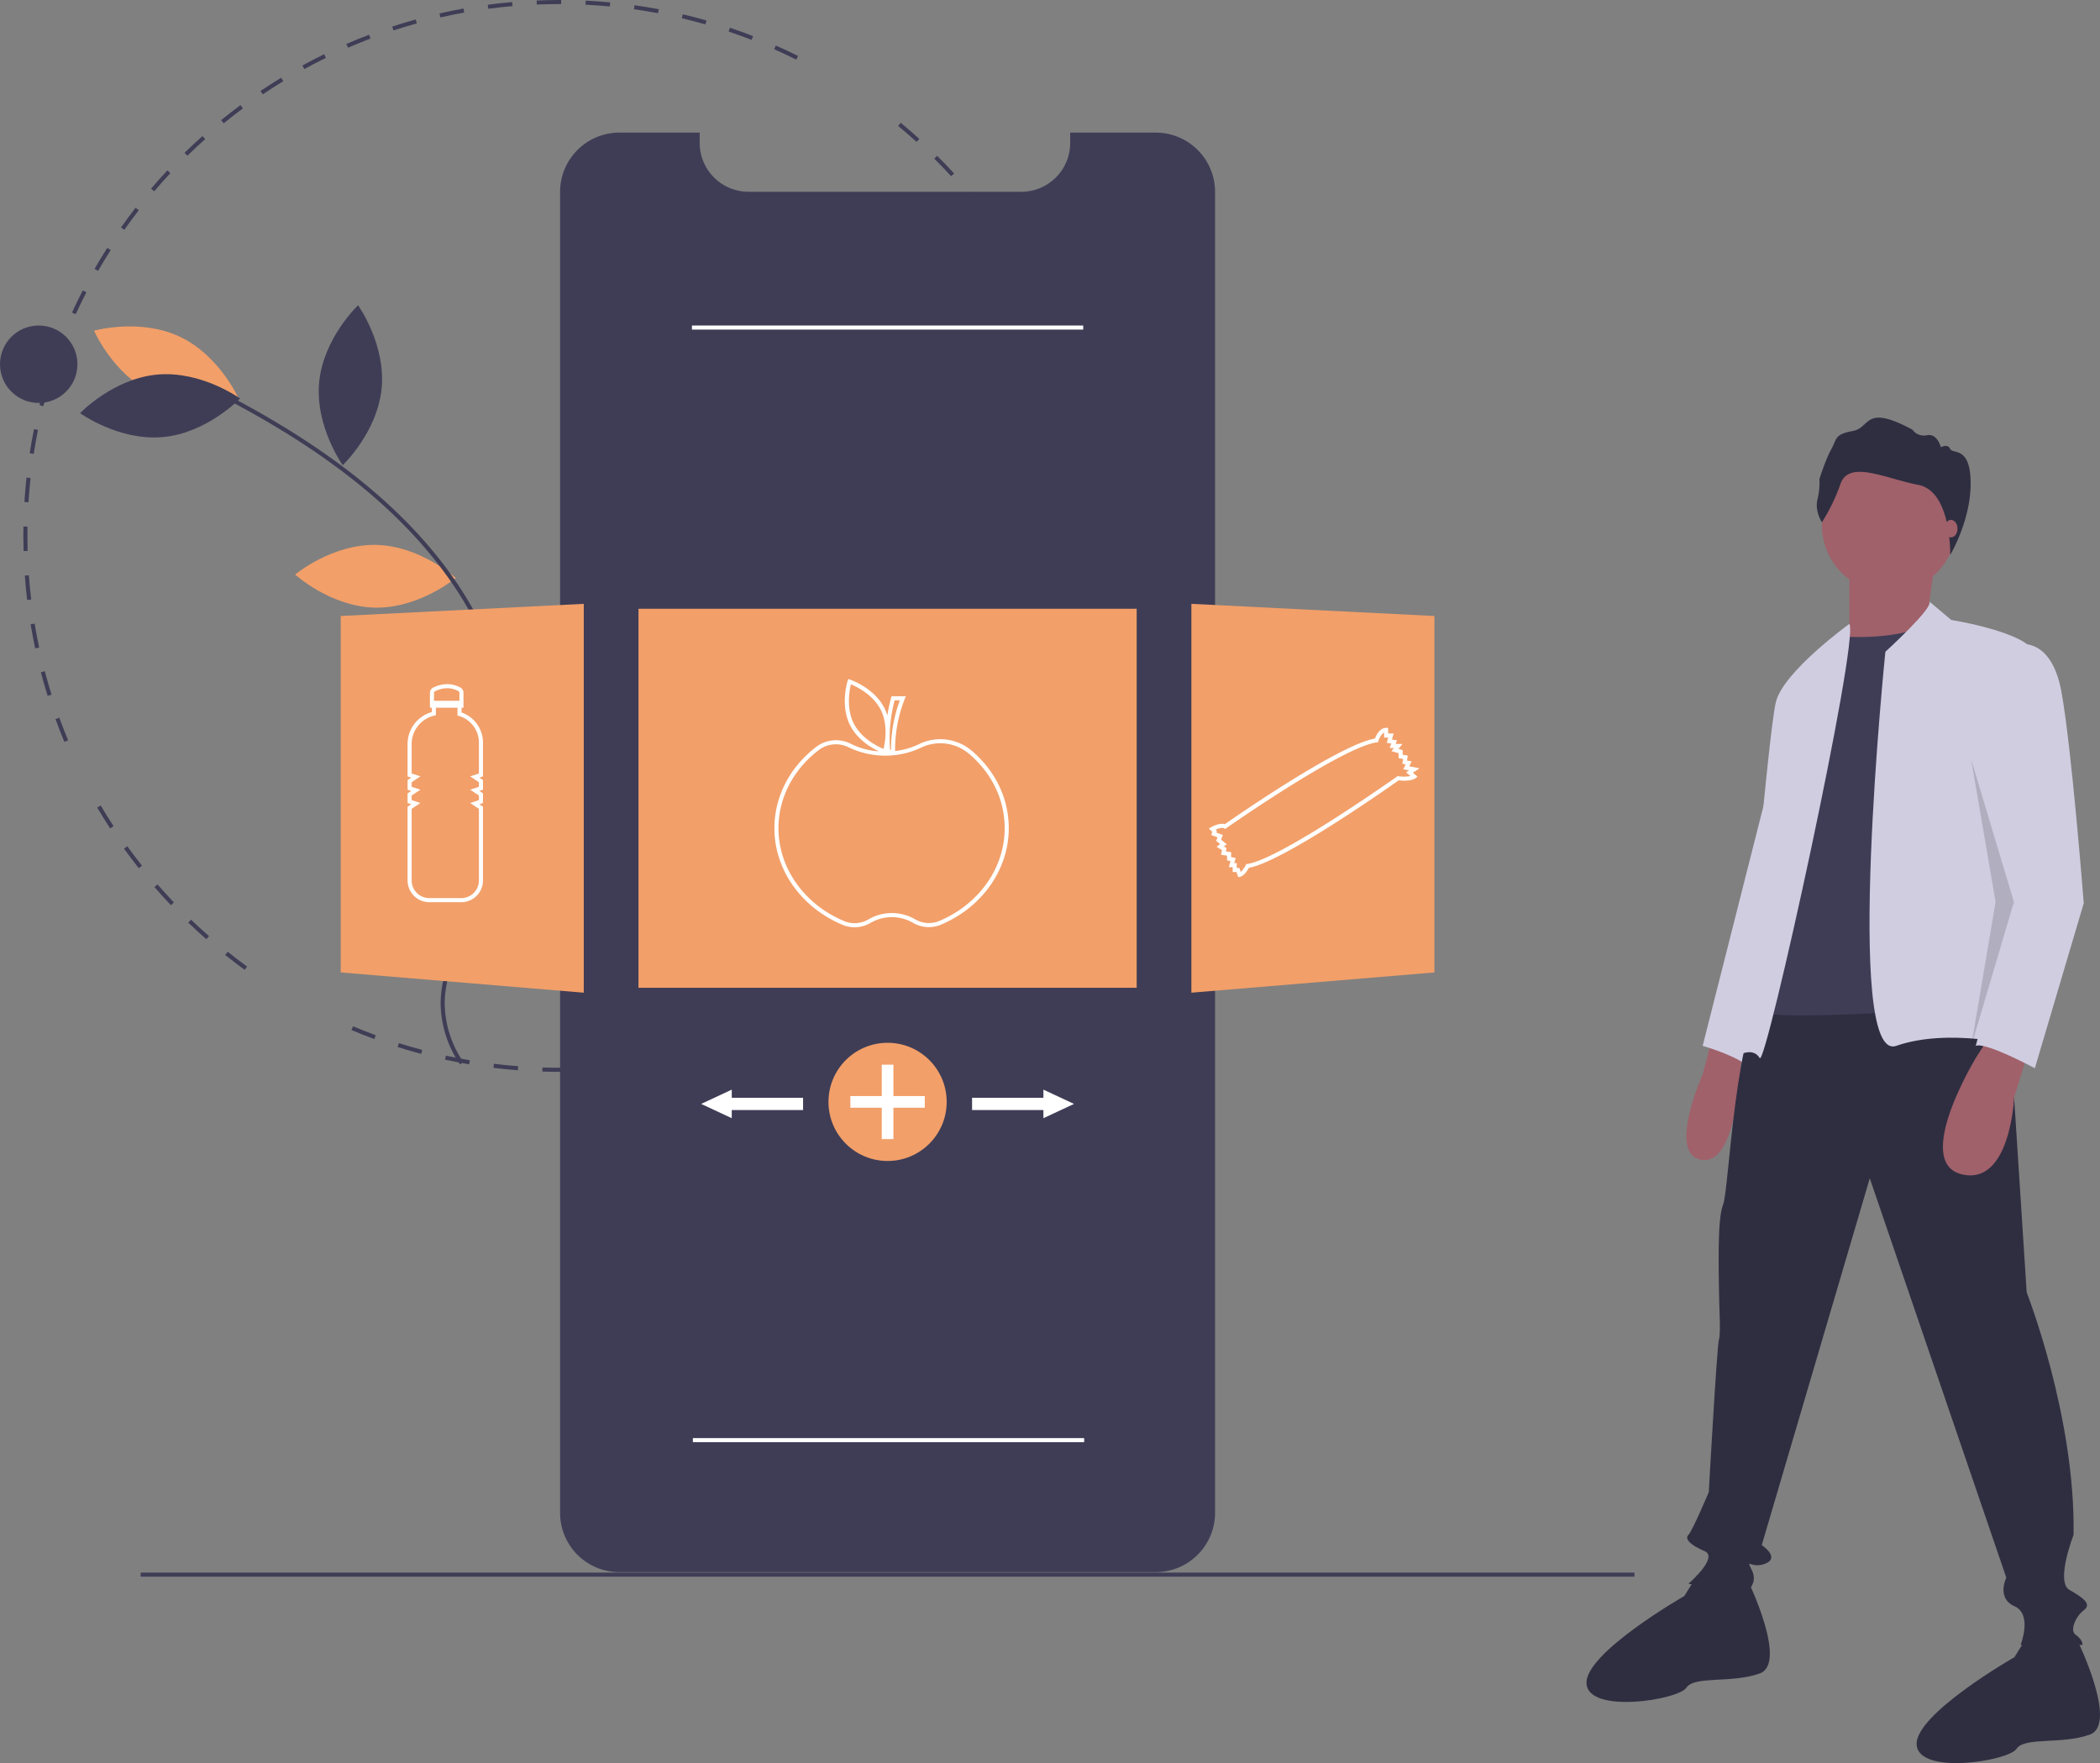 <svg id="ae078c60-54bd-436d-9521-059685d2198b" data-name="Layer 1" xmlns="http://www.w3.org/2000/svg" width="1030.475" height="865.228" viewBox="0 0 1030.475 865.228"><rect x="0" y="0" width="1030.475" height="865.228" fill="#808080" stroke="none"/><title>healthy_options</title><path d="M359.225,543.386c-2.774,0-5.577-.044-8.328-.13l.062-1.998c3.95.123,7.981.157,11.95.103l.027,2Q361.084,543.385,359.225,543.386Zm15.745-.464-.117-1.996c3.956-.233,7.963-.562,11.909-.975l.209,1.988C382.995,542.357,378.958,542.688,374.971,542.922Zm-36.096-.312c-3.989-.306-8.021-.706-11.982-1.192l.244-1.984c3.932.481,7.932.88,11.891,1.183Zm60.039-2.199-.3-1.977c3.931-.597,7.892-1.289,11.77-2.06l.39,1.961C406.865,539.112,402.875,539.811,398.914,540.411Zm-83.935-.731c-3.941-.668-7.919-1.436-11.823-2.283l.424-1.955c3.875.842,7.822,1.604,11.733,2.266Zm107.548-3.962-.48-1.941c3.858-.954,7.738-2.009,11.532-3.134l.568,1.918C430.324,533.694,426.415,534.757,422.527,535.718ZM291.451,534.571c-3.866-1.028-7.756-2.159-11.562-3.363l.603-1.906c3.778,1.194,7.638,2.316,11.474,3.336Zm154.158-5.701-.656-1.889c3.744-1.302,7.51-2.709,11.194-4.184l.742,1.857C453.178,526.141,449.383,527.559,445.609,528.87Zm-177.146-1.566c-3.754-1.38-7.532-2.869-11.228-4.426l.776-1.844c3.667,1.545,7.416,3.022,11.142,4.393Zm199.475-7.368-.828-1.82c3.596-1.634,7.21-3.378,10.742-5.184l.91,1.781C475.203,516.532,471.561,518.289,467.938,519.936Zm21.398-10.938-.99-1.736c3.448-1.968,6.891-4.036,10.229-6.148l1.068,1.689C496.28,504.931,492.812,507.016,489.337,508.997ZM509.66,496.14l-1.145-1.639c3.247-2.269,6.487-4.645,9.631-7.061l1.219,1.586C516.198,491.461,512.932,493.855,509.66,496.14Zm-304.826-2.816c-3.228-2.345-6.453-4.801-9.585-7.302l1.248-1.562c3.108,2.481,6.309,4.919,9.512,7.245Zm323.903-11.846-1.289-1.529c3.026-2.554,6.038-5.215,8.953-7.91l1.357,1.469C534.822,476.223,531.787,478.904,528.737,481.478Zm-342.728-3.186c-3.006-2.633-5.993-5.371-8.877-8.14l1.385-1.443c2.862,2.748,5.826,5.466,8.81,8.079ZM546.41,465.131l-1.424-1.404c2.79-2.827,5.55-5.753,8.201-8.695l1.486,1.338C552.002,459.335,549.222,462.282,546.41,465.131Zm-377.773-3.512c-2.758-2.9-5.482-5.898-8.097-8.91l1.511-1.311c2.594,2.989,5.297,5.964,8.035,8.842Zm393.893-14.38-1.545-1.27c2.521-3.067,5.002-6.232,7.378-9.409l1.602,1.197C567.571,440.959,565.07,444.15,562.53,447.239Zm-409.671-3.797c-2.477-3.13-4.916-6.361-7.25-9.604l1.623-1.168c2.316,3.218,4.736,6.425,7.195,9.532Zm424.1-15.497-1.654-1.123c2.23-3.284,4.415-6.664,6.492-10.048l1.705,1.047C581.407,421.231,579.206,424.637,576.959,427.945ZM138.808,423.916c-2.179-3.341-4.312-6.778-6.34-10.22l1.723-1.016c2.013,3.415,4.129,6.827,6.292,10.142Zm450.766-16.511-1.75-.967c1.92-3.475,3.785-7.043,5.546-10.606l1.793.887C593.39,400.309,591.509,403.904,589.574,407.405Zm10.681-21.621-1.832-.803c1.594-3.64,3.124-7.367,4.549-11.078l1.867.717C603.403,378.36,601.86,382.116,600.255,385.784ZM116.352,381.469c-1.533-3.68-3.001-7.444-4.364-11.19l1.88-.684c1.352,3.718,2.809,7.453,4.33,11.104ZM608.903,363.253l-1.898-.629c1.248-3.761,2.426-7.604,3.5-11.426l1.926.541C611.348,355.59,610.16,359.464,608.903,363.253Zm-500.767-4.383c-1.19-3.812-2.308-7.705-3.323-11.574l1.935-.508c1.007,3.84,2.117,7.704,3.298,11.486Zm507.286-18.795-1.948-.453c.896-3.854,1.714-7.791,2.434-11.698l1.967.361C617.149,332.224,616.324,336.19,615.422,340.075Zm-513.394-4.494c-.834-3.906-1.589-7.886-2.243-11.83l1.973-.328c.65,3.915,1.399,7.864,2.227,11.74Zm517.752-19.184-1.982-.271c.538-3.917.992-7.911,1.351-11.872l1.992.18C620.779,308.426,620.321,312.45,619.78,316.398Zm-521.694-4.566c-.472-3.959-.859-7.991-1.151-11.984l1.995-.146c.29,3.964.674,7.965,1.143,11.895ZM621.955,292.422l-1.998-.09c.178-3.963.269-7.982.269-11.946h2C622.225,284.38,622.135,288.43,621.955,292.422ZM96.329,287.82c-.068-2.452-.103-4.954-.104-7.435q0-2.309.04-4.608l2,.035q-.04,2.282-.04,4.573c0,2.462.035,4.945.103,7.38Zm2.411-23.948-1.996-.125c.25-3.996.594-8.032,1.023-11.997l1.988.215C99.329,255.901,98.988,259.906,98.74,263.873Zm520.194-12.202c-.399-3.943-.949-5.865-1.529-9.791l1.979-.292c.584,3.956,1.085,6.975,1.488,10.948ZM101.312,240.12l-1.977-.306c.613-3.957,1.325-7.944,2.116-11.854l1.96.396C102.627,232.236,101.92,236.194,101.312,240.12Zm514.074-10.016c-.763-3.901-1.623-7.829-2.559-11.672l1.943-.473c.942,3.873,1.81,7.831,2.578,11.761ZM106.05,216.703l-1.94-.486c.971-3.874,2.047-7.779,3.197-11.609l1.915.575C108.081,208.983,107.014,212.859,106.05,216.703Zm503.685-9.813c-1.115-3.808-2.334-7.639-3.622-11.387l1.891-.65c1.299,3.777,2.527,7.638,3.651,11.475Zm-496.8-13.1-1.887-.663c1.329-3.781,2.764-7.58,4.265-11.291l1.854.75C115.678,186.268,114.253,190.038,112.934,193.789Zm489.033-9.495c-1.459-3.681-3.021-7.375-4.645-10.979l1.824-.821c1.636,3.633,3.21,7.355,4.68,11.063ZM121.911,171.592l-1.817-.835c1.67-3.638,3.448-7.286,5.284-10.842l1.777.917C125.333,164.361,123.569,167.982,121.911,171.592Zm470.269-9.036c-1.79-3.531-3.687-7.069-5.637-10.515l1.74-.985c1.966,3.473,3.876,7.038,5.68,10.596Zm-459.291-12.229-1.733-.998c1.995-3.464,4.099-6.932,6.254-10.306l1.686,1.076C136.956,143.447,134.868,146.889,132.888,150.327Zm447.541-8.535c-2.113-3.364-4.326-6.716-6.577-9.962l1.643-1.14c2.269,3.271,4.499,6.648,6.628,10.038ZM145.761,130.168l-1.635-1.152c2.306-3.27,4.716-6.529,7.167-9.688l1.58,1.226C150.442,123.689,148.049,126.923,145.761,130.168Zm421.064-7.992c-2.41-3.157-4.92-6.295-7.462-9.327l1.533-1.285c2.561,3.056,5.09,6.217,7.519,9.398ZM160.414,111.277l-1.522-1.297c2.587-3.039,5.284-6.064,8.015-8.991l1.462,1.364C165.659,105.258,162.983,108.261,160.414,111.277Zm391.07-7.408c-2.687-2.924-5.474-5.823-8.282-8.614l1.41-1.419c2.83,2.813,5.638,5.733,8.345,8.679ZM176.719,93.805l-1.398-1.43c2.86-2.798,5.819-5.564,8.795-8.221l1.332,1.492C182.494,88.283,179.557,91.028,176.719,93.805ZM534.537,87.025c-2.944-2.67-5.984-5.304-9.035-7.828l1.275-1.541c3.073,2.543,6.137,5.197,9.104,7.888ZM194.537,77.893l-1.263-1.551c3.093-2.519,6.29-5.003,9.502-7.384l1.191,1.606C200.78,72.928,197.607,75.393,194.537,77.893Zm19.182-14.217-1.116-1.659c3.311-2.228,6.719-4.409,10.13-6.484l1.039,1.709C220.388,59.301,217.005,61.466,213.72,63.676Zm20.388-12.401-.96-1.755c3.502-1.917,7.094-3.776,10.674-5.527l.879,1.797C241.147,47.527,237.583,49.372,234.107,51.275ZM475.477,46.641c-3.559-1.773-7.204-3.486-10.835-5.091l.809-1.829c3.659,1.617,7.333,3.343,10.919,5.13ZM255.529,40.797l-.795-1.835c3.66-1.586,7.404-3.108,11.128-4.522l.71,1.87C262.877,37.713,259.161,39.222,255.529,40.797ZM453.581,36.962c-3.703-1.436-7.493-2.806-11.266-4.072l.637-1.896c3.801,1.276,7.62,2.656,11.352,4.104ZM277.838,32.325l-.623-1.9c3.801-1.246,7.679-2.419,11.525-3.486l.535,1.927C285.457,29.924,281.609,31.088,277.838,32.325Zm153.063-2.974c-3.814-1.087-7.705-2.1-11.563-3.01l.459-1.946c3.889.916,7.809,1.937,11.653,3.032Zm-130.042-3.416-.445-1.95c3.896-.89,7.866-1.701,11.797-2.41l.355,1.968C308.665,24.248,304.726,25.053,300.86,25.936Zm106.788-2.067c-3.895-.731-7.861-1.381-11.791-1.933l.277-1.98c3.96.556,7.958,1.211,11.883,1.948ZM324.372,21.693l-.265-1.982c3.959-.528,7.985-.973,11.967-1.319l.174,1.992C332.297,20.728,328.302,21.169,324.372,21.693Zm59.616-1.147c-3.939-.371-7.949-.657-11.919-.849l.098-1.998c3.999.194,8.039.482,12.009.856Zm-35.814-.929-.084-1.998c3.676-.153,7.422-.231,11.136-.232l.905.001-.006,2-.899-.001C355.54,19.387,351.821,19.464,348.174,19.616Z" transform="translate(-84.763 -17.386)" fill="#3f3d56"/><path d="M681.004,111.592V759.792a29.139,29.139,0,0,1-29.13,29.11h-263.15a29.079,29.079,0,0,1-29.13-29.11V111.592a29.127,29.127,0,0,1,29.13-29.13h39.38v5.05a23.987,23.987,0,0,0,23.98,23.99h133.84a23.789,23.789,0,0,0,14.22-4.68,22.285,22.285,0,0,0,2.36-1.98,23.917,23.917,0,0,0,7.4-17.33v-5.05h41.97A29.121,29.121,0,0,1,681.004,111.592Z" transform="translate(-84.763 -17.386)" fill="#3f3d56"/><rect x="313.304" y="298.746" width="244.465" height="186" fill="#f29f69"/><path d="M269.334,284.793c21.766.467,39.08,16.24,39.08,16.24s-17.975,15.016-39.741,14.549S229.593,299.342,229.593,299.342,247.568,284.326,269.334,284.793Z" transform="translate(-84.763 -17.386)" fill="#f29f69"/><path d="M159.907,210.495c19.664,9.342,42.213,3.007,42.213,3.007s-9.334-21.482-28.998-30.824-42.213-3.007-42.213-3.007S140.242,201.152,159.907,210.495Z" transform="translate(-84.763 -17.386)" fill="#f29f69"/><path d="M161.906,201.211c21.68-1.981,40.657,11.747,40.657,11.747s-16.174,16.941-37.855,18.922-40.657-11.747-40.657-11.747S140.225,203.192,161.906,201.211Z" transform="translate(-84.763 -17.386)" fill="#3f3d56"/><path d="M241.379,204.964c-2.078,21.671,11.565,40.709,11.565,40.709s17.013-16.098,19.091-37.77S260.47,167.195,260.47,167.195,243.457,183.293,241.379,204.964Z" transform="translate(-84.763 -17.386)" fill="#3f3d56"/><path d="M343.484,337.875c-11.372,18.565-7.459,41.658-7.459,41.658s22.349-7.007,33.721-25.572,7.459-41.658,7.459-41.658S354.855,319.31,343.484,337.875Z" transform="translate(-84.763 -17.386)" fill="#3f3d56"/><path d="M310.493,539.723l1.657-1.12a51.919,51.919,0,0,1-9.163-28.792C303.034,494.753,310.43,480.826,317.583,467.357c1.328-2.5,2.651-4.992,3.924-7.482a163.334,163.334,0,0,0,12.704-31.893c11.095-41.23.171-89.874-29.219-130.122-23.315-31.929-58.072-59.849-106.254-85.355l-.936,1.768c47.908,25.361,82.441,53.089,105.574,84.768,29.037,39.764,39.842,87.772,28.903,128.423a161.394,161.394,0,0,1-12.553,31.502c-1.269,2.481-2.587,4.963-3.91,7.455-7.267,13.684-14.781,27.833-14.829,43.386A53.937,53.937,0,0,0,310.493,539.723Z" transform="translate(-84.763 -17.386)" fill="#3f3d56"/><circle cx="19" cy="178.747" r="19" fill="#3f3d56"/><polygon points="286.462 487.161 167.193 477.222 167.193 302.294 286.462 296.331 286.462 487.161" fill="#f29f69"/><polygon points="584.61 487.161 703.879 477.222 703.879 302.294 584.61 296.331 584.61 487.161" fill="#f29f69"/><path d="M561.757,385.945a23.831,23.831,0,0,0-26.15-3.324,35.293,35.293,0,0,1-11.607,3.321,67.181,67.181,0,0,1,4.719-25.516l.527-1.361h-7.01l-.201.736a77.589,77.589,0,0,0-1.843,8.725,22.622,22.622,0,0,0-1.467-3.703c-4.917-9.749-16.278-13.736-16.759-13.9l-.969-.332-.309.976c-.153.485-3.701,11.991,1.216,21.74,3.52,6.98,10.343,11.005,14.112,12.79a36.266,36.266,0,0,1-13.718-3.67,16,16,0,0,0-16.938,1.43c-13.088,9.946-20.595,24.525-20.595,40,0,20.328,13.165,38.944,33.539,47.427a15.088,15.088,0,0,0,5.798,1.151,15.379,15.379,0,0,0,7.851-2.153,20.766,20.766,0,0,1,20.809-.042,15.342,15.342,0,0,0,13.66.962c20.255-8.516,33.343-27.1,33.343-47.345C579.763,409.365,573.368,395.901,561.757,385.945Zm-37.991-24.881h2.574a68.957,68.957,0,0,0-4.356,24.241h-.459A72.747,72.747,0,0,1,523.766,361.065Zm-20.076,11.341c-3.733-7.401-2.096-16.222-1.372-19.199,2.823,1.185,10.881,5.102,14.621,12.516,3.732,7.4,2.096,16.22,1.372,19.198C515.486,383.733,507.421,379.805,503.69,372.406Zm41.955,96.951a13.322,13.322,0,0,1-11.871-.843,22.766,22.766,0,0,0-22.844.048,13.311,13.311,0,0,1-11.859.875c-19.626-8.171-32.307-26.062-32.307-45.581,0-14.844,7.219-28.843,19.805-38.407a13.856,13.856,0,0,1,8.386-2.8,14.016,14.016,0,0,1,6.425,1.555,41.285,41.285,0,0,0,35.117.208,21.83,21.83,0,0,1,23.958,3.052c11.162,9.57,17.31,22.494,17.31,36.392C577.763,443.294,565.156,461.153,545.645,469.357Z" transform="translate(-84.763 -17.386)" fill="#fff"/><path d="M311.263,367.046v-2.348h.933v-7.314a2.958,2.958,0,0,0-1.581-2.637c-4.127-2.153-8.563-2.151-13.184.01a2.981,2.981,0,0,0-1.702,2.697v7.244h.933v2.125a16.298,16.298,0,0,0-11.9,15.758v15.826l1.777.593-1.777,1.185v4.756l1.777.593-1.777,1.185v4.756l1.777.592-1.777,1.185v36.223A10.669,10.669,0,0,0,295.42,460.132h15.71a10.645,10.645,0,0,0,10.633-10.633V413.252l-1.777-1.185,1.777-.592v-4.756l-1.777-1.185,1.777-.593v-4.756l-1.777-1.185,1.777-.593V381.764A15.646,15.646,0,0,0,311.263,367.046Zm-12.984-10.477c4.084-1.908,7.818-1.924,11.411-.048a.976.976,0,0,1,.506.864v3.914H297.73v-3.844A.975.975,0,0,1,298.279,356.569Zm21.484,40.397-4.289,1.43,4.289,2.859v2.244l-4.289,1.43,4.289,2.86v2.244l-4.289,1.429,4.289,2.86v35.177a8.643,8.643,0,0,1-8.633,8.633H295.42a8.667,8.667,0,0,1-8.657-8.657V414.322l4.289-2.86-4.289-1.429V407.789l4.289-2.86-4.289-1.43V401.255l4.289-2.859-4.289-1.43V382.582a14.312,14.312,0,0,1,11.125-14.008l.774-.179v-3.696h10.6v3.83l.721.209a13.63,13.63,0,0,1,9.779,13.026Z" transform="translate(-84.763 -17.386)" fill="#fff"/><path d="M781.327,394.434l-5.035-1.006,1.186-2.371-2.31-.462.399-2.401-2.521-.421v-2.278l-2.046-.584,1.942-2.427H769.572l.704-1.758-2.492-.415.846-2.964h-2.696v-2.766h-1c-3.15,0-4.907,3.742-5.484,5.241-17.393,3.033-67.892,38.012-73.655,42.034-2.395-.777-5.946,1.044-6.688,1.448l-1.174.64,1.693,1.693-.505,1.514,3.107,1.165-.681,1.701,1.957,1.632-1.758,1.319,2.646,1.588-.465,2.32,2.955.423v2.322l1.716.344-.855,2.998h1.905v2.371h1.859l.843,2.525.865-.174c2.012-.402,3.734-3.186,4.408-4.42,16.75-2.989,68.464-39.373,73.498-42.936,5.876.704,8.035-.866,8.267-1.051l.956-.765-2.283-1.902Zm-10.334,3.863-.39-.052-.321.228c-.571.406-57.285,40.585-73.453,42.895l-.519.074-.234.469a12.005,12.005,0,0,1-2.474,3.382l-.653-1.959h-1.301v-2.371h-1.255l.725-2.533-2.235-.447v-2.418l-2.578-.368.326-1.631-1.306-.783,1.402-1.052-2.783-2.319.899-2.25-3.215-1.206.286-.857-.621-.622c1.502-.624,3.318-1.088,4.099-.622l.558.334.531-.373c.567-.398,56.896-39.796,73.846-42.107l.633-.086.188-.61c.291-.945,1.326-3.333,2.785-4.151v2.486h2.046l-.734,2.568,2.25.375-.878,2.193H768.78l-1.22,1.525,3.485.996V389.466l2.221.37-.39,2.34,1.642.328-1.186,2.371,2.867.574-1.477.984,2.123,1.77A15.977,15.977,0,0,1,770.993,398.297Z" transform="translate(-84.763 -17.386)" fill="#fff"/><circle cx="435.536" cy="540.746" r="29" fill="#f29f69"/><polygon points="453.795 537.882 438.4 537.882 438.4 522.487 432.672 522.487 432.672 537.882 417.277 537.882 417.277 543.61 432.672 543.61 432.672 559.005 438.4 559.005 438.4 543.61 453.795 543.61 453.795 537.882" fill="#fff"/><polygon points="527.001 541.746 512.001 534.746 512.001 538.746 477.001 538.746 477.001 544.746 512.001 544.746 512.001 548.746 527.001 541.746" fill="#fff"/><polygon points="344.072 541.746 359.072 534.746 359.072 538.746 394.072 538.746 394.072 544.746 359.072 544.746 359.072 548.746 344.072 541.746" fill="#fff"/><rect x="69.036" y="771.746" width="733" height="2" fill="#3f3d56"/><rect x="339.536" y="159.746" width="192" height="2" fill="#fff"/><rect x="340.001" y="705.746" width="192" height="2" fill="#fff"/><path d="M925.263,525.632l-5,19s-18,40,0,42,19-52,19-52Z" transform="translate(-84.763 -17.386)" fill="#a0616a"/><path d="M956.263,388.632l-36,142s14,4,21,9Z" transform="translate(-84.763 -17.386)" fill="#d0cde1"/><path d="M1069.263,496.632l10,155s24,61,23,119c0,0-9,23-2,27s11,7,7,10-7,10-4,12,4,5,3,5h-30s6-15-3-19-4-14-4-14l-67-196-53,180s9,6,2,9-10-3-7,3-1,9-1,10-30-3-30-3,15-13,8-16-10-6-8-8,10-21,10-21,4-72,5-75,0-17,0-24-1-35,2-42,6-93,22-103S1069.263,496.632,1069.263,496.632Z" transform="translate(-84.763 -17.386)" fill="#2f2e41"/><path d="M942.263,792.632s20,41,6,46-32,1-36,7-48,13-49-2,48-43,48-43l6.383-10.278Z" transform="translate(-84.763 -17.386)" fill="#2f2e41"/><path d="M1104.263,822.632s20,41,6,46-32,1-36,7-48,13-49-2,48-43,48-43l6.383-10.278Z" transform="translate(-84.763 -17.386)" fill="#2f2e41"/><circle cx="927.001" cy="257.746" r="33" fill="#a0616a"/><polygon points="949.501 275.246 945.501 304.246 915.501 327.246 907.501 316.246 907.501 278.246 949.501 275.246" fill="#a0616a"/><path d="M987.263,329.632s31,3,47-8l32,189s-113,9-118,3v-59l20-96Z" transform="translate(-84.763 -17.386)" fill="#3f3d56"/><path d="M1031.51,312.596l10.754,9.036s44,7,41,19l-12,142,4,48s-34-9-60,0S1009.92,337.229,1009.92,337.229,1033.756,315.56,1031.51,312.596Z" transform="translate(-84.763 -17.386)" fill="#d0cde1"/><path d="M992.263,323.541s-32,23.091-36,38.091-17,173-17,173,6-3,9,2S997.263,331.451,992.263,323.541Z" transform="translate(-84.763 -17.386)" fill="#d0cde1"/><path d="M1080.263,532.632l-7.168,23.391s-1.832,43.609-25.832,37.609,7-57,7-57l7-11Z" transform="translate(-84.763 -17.386)" fill="#a0616a"/><path d="M978.779,273.694s-3.572-5.359-2.198-11.13a33.731,33.731,0,0,0,.962-10.03s2.885-9.343,5.771-14.565,1.511-7.42,10.58-9.069,5.359-13.465,29.267-.687a7.011,7.011,0,0,0,7.282,2.748c4.946-.962,6.733,5.908,6.733,5.908s3.298-1.924,4.534.824,10.054-1.649,10.054,16.9-10.034,35.119-10.034,35.119.736-31.202-15.615-34.362-33.938-12.366-38.198-.55A90.081,90.081,0,0,1,978.779,273.694Z" transform="translate(-84.763 -17.386)" fill="#2f2e41"/><ellipse cx="957.325" cy="259.427" rx="3.225" ry="4.3" fill="#a0616a"/><path d="M1075.263,333.632s16-4,21,23,11,104,11,104l-24,81s-24-13-29-11l18.886-70.321L1057.263,388.632S1071.263,333.632,1075.263,333.632Z" transform="translate(-84.763 -17.386)" fill="#d0cde1"/><polygon points="967.237 372.614 988.237 442.614 967.237 513.614 979.237 442.614 967.237 372.614" opacity="0.15"/></svg>